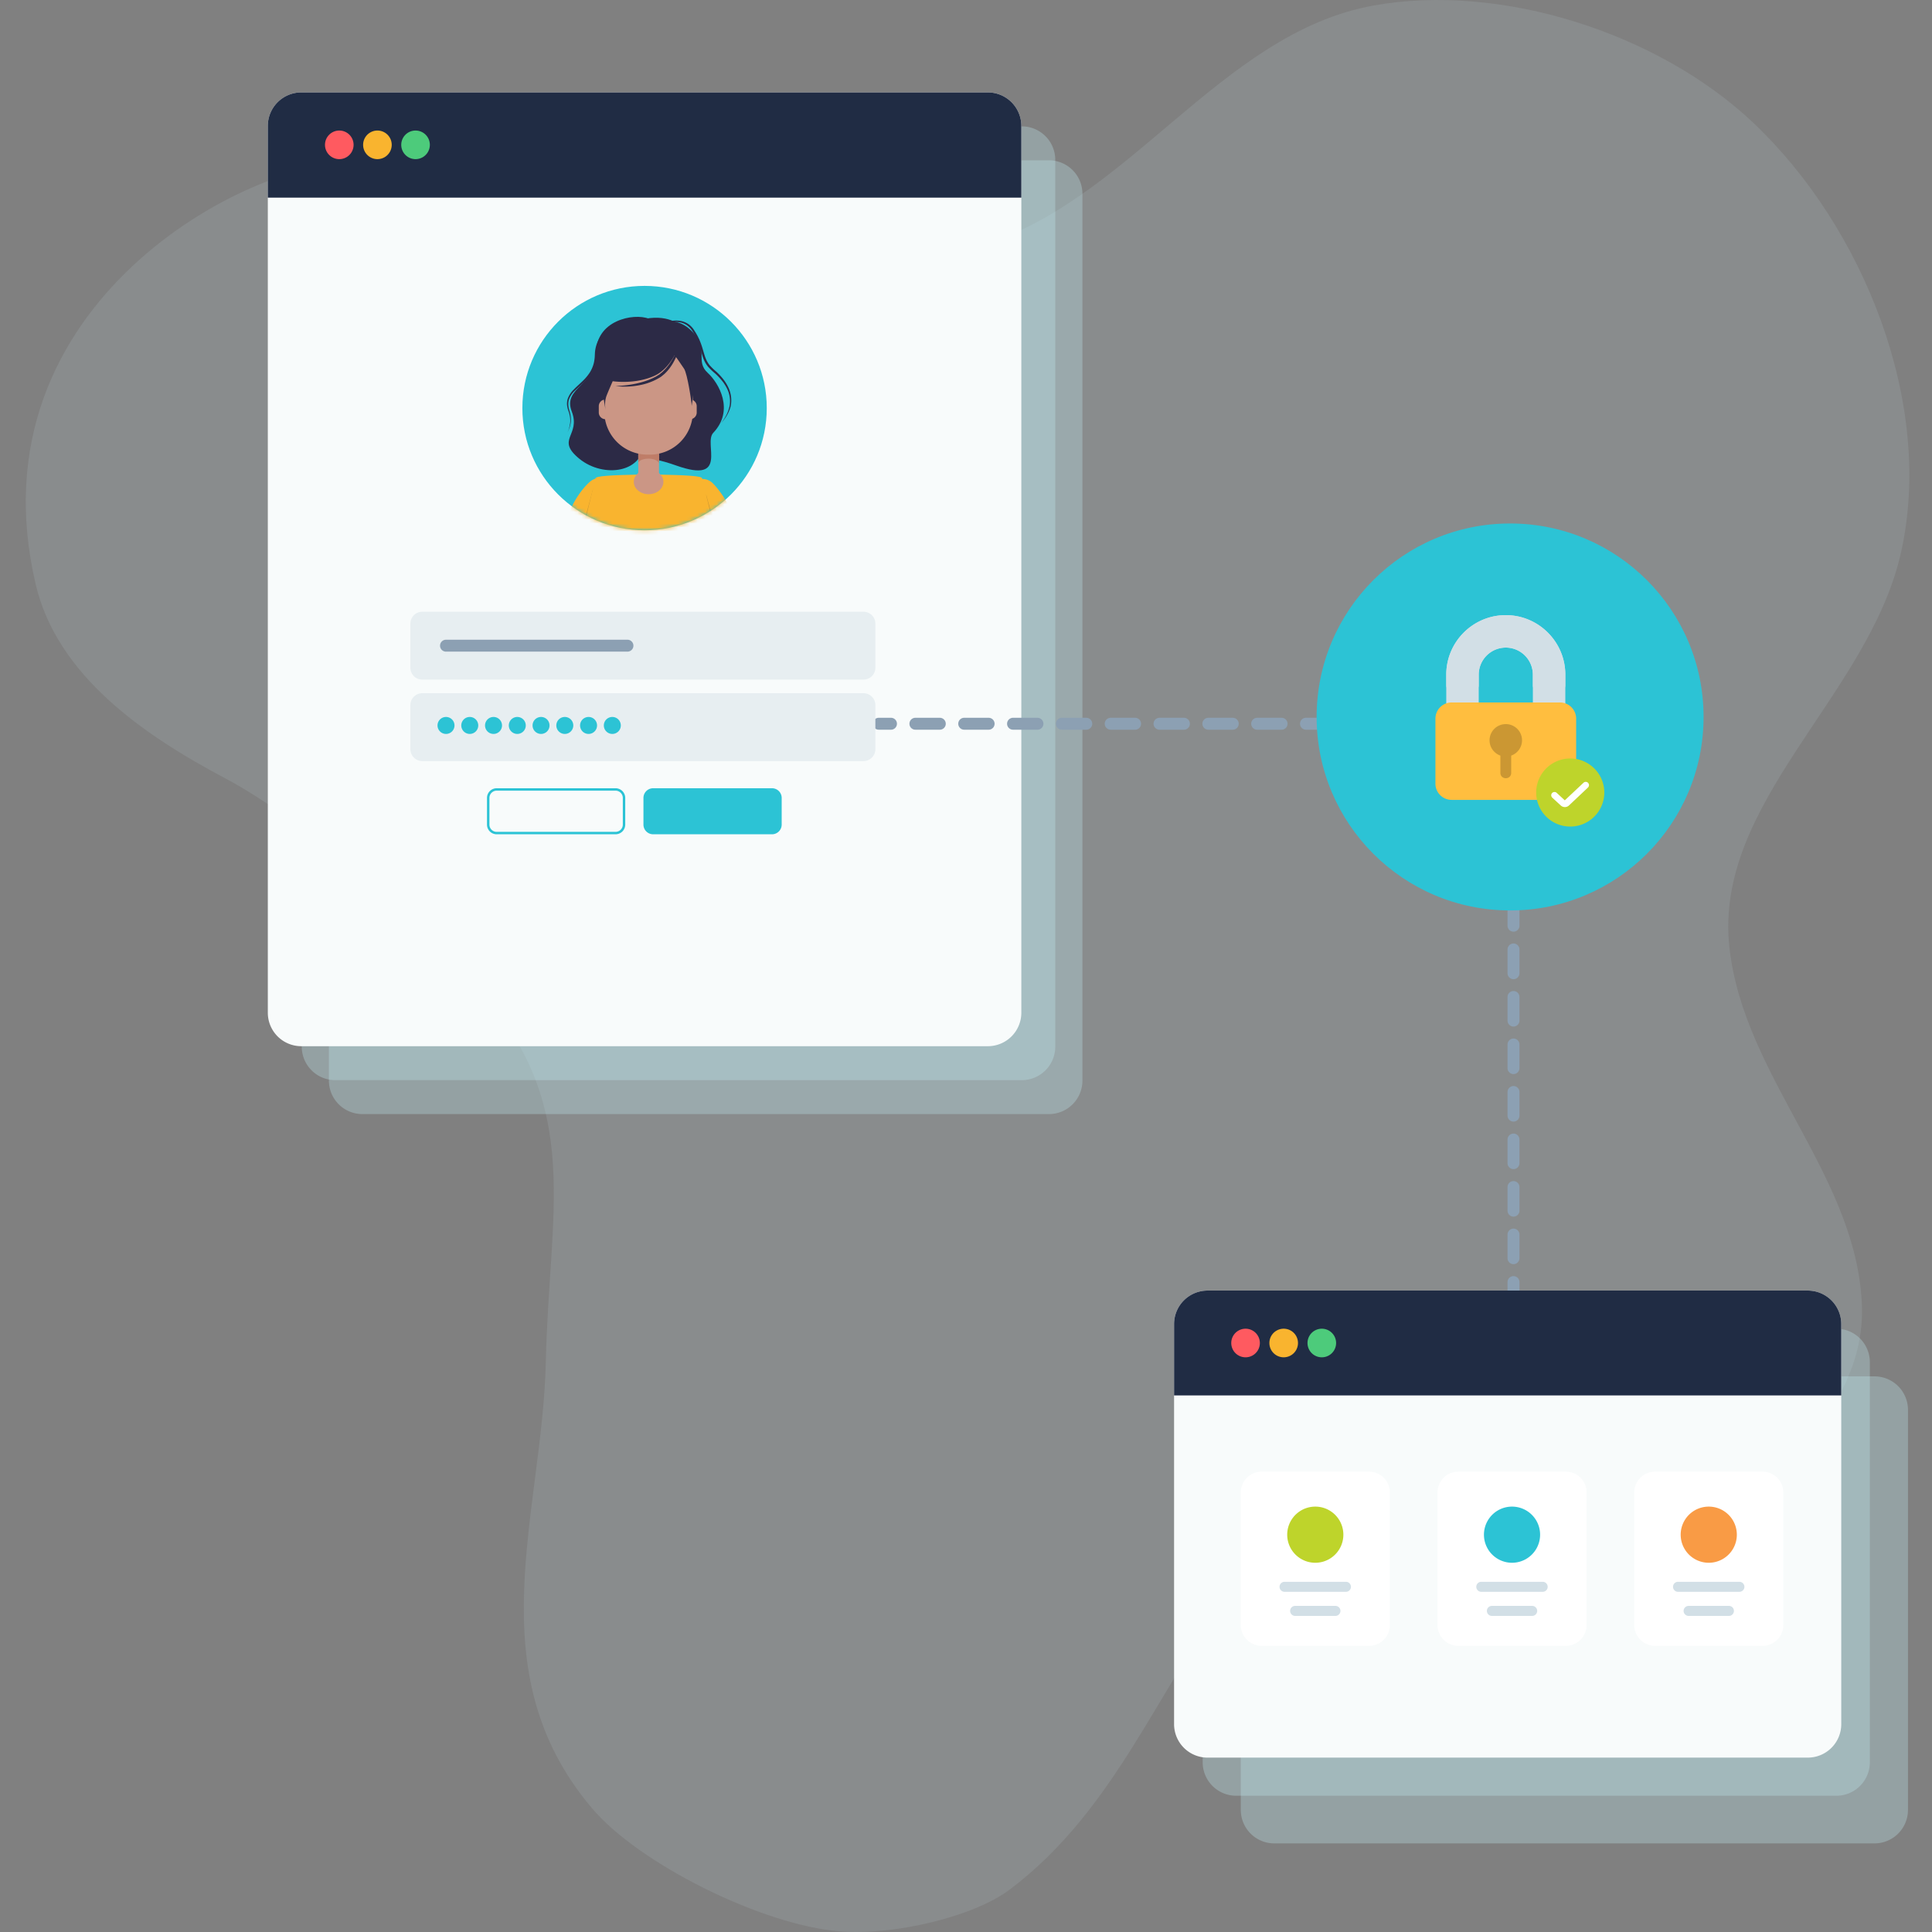 <svg width="500" height="500" fill="none" xmlns="http://www.w3.org/2000/svg"><rect width="100%" height="100%" fill="#808080" stroke="none"/><path d="M421.19 392.664c20.892 5.958 61.367-21.156 60.696-54.066-.83-33.973-30.571-59.509-34.309-93.385-4.153-37.483 35.874-65.08 44.308-101.822 8.913-38.642-9.584-84.755-38.334-111.805C429.049 8.53 388.51-4.48 355.543 1.413c-40.091 7.15-64.242 52.264-103.63 62.633-31.945 8.436-64.657-.805-95.836-11.883-23.639-8.436-43.86-8.469-65.775-9.66C66.184 41.15-7.96 77.925 9.225 151.184c5.495 23.539 27.76 38.964 48.972 50.202s51.496 38.03 67.085 56.321c25.365 29.593 16.835 55.644 15.973 94.737-.863 39.093-18.049 79.957 11.82 115.379 12.107 14.459 44.084 30.366 64.177 32.009 14.056 1.159 34.725-3.8 43.989-10.756 55.776-41.926 43.477-129.515 159.949-96.412Z" fill="#B9CBD3" style="mix-blend-mode:luminosity" opacity=".16"/><path opacity=".3" d="M78.093 41.365a8.663 8.663 0 0 1 8.663-8.663H264.44a8.663 8.663 0 0 1 8.663 8.663v229.512a8.664 8.664 0 0 1-8.663 8.663H86.756a8.663 8.663 0 0 1-8.663-8.663V41.365Z" fill="#C3EEF4"/><path opacity=".3" d="M85.12 50.15a8.663 8.663 0 0 1 8.663-8.663h177.685a8.663 8.663 0 0 1 8.663 8.663v229.512a8.664 8.664 0 0 1-8.663 8.663H93.783a8.663 8.663 0 0 1-8.663-8.663V50.15Z" fill="#C3EEF4"/><path d="M69.31 32.58a8.663 8.663 0 0 1 8.662-8.662h177.685a8.663 8.663 0 0 1 8.663 8.663v229.512a8.663 8.663 0 0 1-8.663 8.663H77.972a8.663 8.663 0 0 1-8.662-8.663V32.581Z" fill="#F8FBFB"/><path d="M69.31 32.58a8.663 8.663 0 0 1 8.662-8.662h177.685a8.663 8.663 0 0 1 8.663 8.663v18.568H69.31V32.581Z" fill="#202C44"/><path d="M91.508 37.485a3.7 3.7 0 1 1-7.4 0 3.7 3.7 0 0 1 7.4 0Z" fill="#FF5A60"/><path d="M101.377 37.485a3.7 3.7 0 1 1-7.4-.001 3.7 3.7 0 0 1 7.4 0Z" fill="#F9B42F"/><path d="M111.242 37.485a3.7 3.7 0 1 1-7.4 0 3.7 3.7 0 0 1 7.4 0Z" fill="#4DCB7B"/><path d="M198.437 105.612c0 17.465-14.158 31.623-31.623 31.623-17.465 0-31.624-14.158-31.624-31.623 0-17.465 14.159-31.623 31.624-31.623 17.465 0 31.623 14.158 31.623 31.623Z" fill="#2CC3D5"/><mask id="password__a" style="mask-type:alpha" maskUnits="userSpaceOnUse" x="135" y="73" width="64" height="65"><path d="M166.814 137.235c17.465 0 31.623-14.158 31.623-31.623 0-17.465-14.158-31.623-31.623-31.623-17.465 0-31.624 14.158-31.624 31.623 0 17.465 14.159 31.623 31.624 31.623Z" fill="#FF5A60"/></mask><g mask="url(#password__a)"><path fill-rule="evenodd" clip-rule="evenodd" d="M157.449 130.21a3.655 3.655 0 0 0-4.528-5.735l2.243 2.884c-2.243-2.884-2.245-2.882-2.246-2.881l-.003.002-.006.005-.013.01-.031.025a7.43 7.43 0 0 0-.293.248c-.169.151-.388.355-.645.617a19.218 19.218 0 0 0-1.901 2.291c-1.448 2.033-3.108 5.078-4.249 9.338a3.655 3.655 0 0 0 7.059 1.889c.902-3.371 2.17-5.625 3.14-6.985.487-.683.904-1.148 1.169-1.419a5.128 5.128 0 0 1 .304-.289Zm21.736-5.087a3.653 3.653 0 0 1 5.164-.168l-2.497 2.666a547.541 547.541 0 0 1 2.499-2.665l.007.006.009.009.024.023.063.061a15.96 15.96 0 0 1 .772.828c.473.542 1.096 1.32 1.772 2.329 1.35 2.017 2.923 4.979 3.891 8.839a3.654 3.654 0 0 1-7.087 1.779c-.728-2.902-1.903-5.1-2.875-6.553a16.178 16.178 0 0 0-1.21-1.595 8.712 8.712 0 0 0-.382-.413l-.003-.003.002.002.007.007.006.005.003.003.002.002a3.654 3.654 0 0 1-.167-5.162Z" fill="#F9B42F"/><path d="M153.515 126.364s-3.481 13.376-4.233 14.361l-.382.472c.478.04.958.006 1.425-.101l1.017-1.25 2.66-9.085-.487-4.397Zm29.232 1.592s3.143 11.595 3.91 12.58l.447.679a4.503 4.503 0 0 1-1.374-.309l-1.014-1.25-2.663-9.084.694-2.616Z" fill="#CB9733"/><path d="M186.159 142.352c-1.294-5.548-4.452-18.532-4.452-18.532 0-.636-3.866-.861-12.543-1.032v-.043l-1.258.018-1.261-.018v.043c-8.673.171-12.543.396-12.543 1.032 0 0-3.158 12.995-4.452 18.532-1.243 5.346 2.435 10.066 5.927 10.066h24.655c3.492 0 7.173-4.72 5.927-10.066Z" fill="#F9B42F"/><path d="M167.46 85.043c.56-.102 6.675-4.953 12.092 1.21 3.834 4.36.327 7.241 3.608 10.246 2.907 2.667 6.948 9.698 1.428 15.519-2.587 2.728 4.168 13.323-9.563 8.466-8.72-3.093-9.447-1.145-9.447-1.145l1.882-34.296Z" fill="#2C2A46"/><path d="M171.721 86.663s.294-2.576-3.765-4.171c-4.058-1.595-13.836.505-13.647 8.898.189 8.393-8.756 8.775-6.344 15.086 2.413 6.311-4.28 7.133 1.962 12.245 6.243 5.112 17.005 3.764 16.856-5.007-.149-8.771 4.938-27.051 4.938-27.051Z" fill="#2C2A46"/><path d="M167.857 127.717c2.016 0 3.651-1.347 3.651-3.008 0-1.662-1.635-3.009-3.651-3.009-2.017 0-3.652 1.347-3.652 3.009 0 1.661 1.635 3.008 3.652 3.008Z" fill="#EFB8C2"/><path d="M167.857 127.717c2.016 0 3.651-1.347 3.651-3.008 0-1.662-1.635-3.009-3.651-3.009-2.017 0-3.652 1.347-3.652 3.009 0 1.661 1.635 3.008 3.652 3.008Z" fill="#CB9685"/><path fill-rule="evenodd" clip-rule="evenodd" d="M167.857 121.883c-1.951 0-3.469 1.297-3.469 2.826 0 1.529 1.518 2.826 3.469 2.826 1.95 0 3.469-1.297 3.469-2.826 0-1.529-1.519-2.826-3.469-2.826Zm-3.835 2.826c0-1.794 1.752-3.191 3.835-3.191s3.834 1.397 3.834 3.191c0 1.794-1.751 3.191-3.834 3.191s-3.835-1.397-3.835-3.191Z" fill="#CB9685"/><path d="M168.158 116.066h-.592a11.01 11.01 0 0 1-2.387-.258v6.904a2.408 2.408 0 0 0 2.405 2.409h.556a2.396 2.396 0 0 0 1.709-.713c.223-.225.4-.493.52-.787.119-.295.179-.61.176-.928v-6.903c-.783.177-1.584.27-2.387.276Z" fill="#CB9685"/><path d="M165.186 117.686v1.987s.57-.977 2.674-.977 2.685 1.09 2.685 1.09v-2.405l-5.366-.099.007.404Z" fill="#BF7D68"/><path d="M179.321 94.58v11.911a11.162 11.162 0 0 1-3.265 7.901 11.159 11.159 0 0 1-7.901 3.265h-.592a11.171 11.171 0 0 1-11.166-11.159V94.58a11.166 11.166 0 0 1 11.166-11.165h.592a11.166 11.166 0 0 1 11.166 11.165Z" fill="#CB9685"/><path d="M156.674 103.384v5.108a1.735 1.735 0 0 1-1.708-1.74v-1.628a1.74 1.74 0 0 1 1.708-1.74Zm23.635 1.74v1.628a1.735 1.735 0 0 1-1.707 1.74v-5.108a1.736 1.736 0 0 1 1.707 1.74Z" fill="#CB9685"/><path d="M179.048 98.12s.211 3.658 0 5.064c-.21 1.407.843-5.065.843-5.065h-.843Z" fill="#160566"/><path d="M168.365 85.064a19.826 19.826 0 0 1 4.611-1.864 8.65 8.65 0 0 1 2.507-.221c.861.05 1.698.306 2.438.748a5.315 5.315 0 0 1 1.784 1.835l.342.527c.105.181.207.363.309.549.218.363.385.748.574 1.122.338.767.628 1.555.868 2.358.244.796.451 1.595.727 2.351a7.178 7.178 0 0 0 1.152 2.079c.542.605 1.129 1.17 1.755 1.69a16.844 16.844 0 0 1 1.707 1.849 11.21 11.21 0 0 1 1.337 2.143 7.74 7.74 0 0 1 .615 4.949 10.1 10.1 0 0 1-2.457 4.298 10.336 10.336 0 0 0 2.18-4.36 7.343 7.343 0 0 0-.726-4.694 9.8 9.8 0 0 0-.618-1.043c-.211-.363-.472-.658-.727-.981a16.339 16.339 0 0 0-1.682-1.762 16.339 16.339 0 0 1-1.817-1.737 7.654 7.654 0 0 1-1.25-2.231c-.29-.796-.494-1.602-.726-2.387a21.287 21.287 0 0 0-.825-2.3c-.175-.364-.334-.727-.538-1.09-.098-.178-.189-.364-.291-.534l-.323-.52a5.157 5.157 0 0 0-1.595-1.733 5.014 5.014 0 0 0-2.242-.767 8.622 8.622 0 0 0-2.42.138 14.34 14.34 0 0 0-2.369.654c-.781.273-1.526.633-2.3.934Z" fill="#2C2A46"/><path d="M171.822 87.938a3.492 3.492 0 0 0-1.199-2.594 7.635 7.635 0 0 0-2.503-1.53 8.653 8.653 0 0 0-2.86-.534 12.84 12.84 0 0 0-2.907.244 13.03 13.03 0 0 0-2.79.872 9.577 9.577 0 0 0-2.442 1.551 7.634 7.634 0 0 0-2.58 5c-.054.476-.065.952-.101 1.471a10.658 10.658 0 0 1-.226 1.508 8.877 8.877 0 0 1-1.202 2.802c-1.112 1.722-2.744 2.96-4.153 4.305a5.965 5.965 0 0 0-1.621 2.351 4.148 4.148 0 0 0-.171 1.414c.033.482.125.959.273 1.42.327.954.458 1.963.385 2.969a6.456 6.456 0 0 1-.316 1.453 13 13 0 0 1-.596 1.377 8.144 8.144 0 0 0 .77-2.841 7.273 7.273 0 0 0-.494-2.874 6.268 6.268 0 0 1-.338-1.486 4.46 4.46 0 0 1 .149-1.53 6.331 6.331 0 0 1 1.653-2.543c.702-.727 1.454-1.37 2.159-2.057a12.58 12.58 0 0 0 1.889-2.227 8.378 8.378 0 0 0 1.112-2.649c.101-.472.169-.95.203-1.432.03-.472.033-.988.091-1.497.119-1.014.42-2 .891-2.906a7.966 7.966 0 0 1 1.903-2.384 9.871 9.871 0 0 1 2.573-1.606 12.124 12.124 0 0 1 2.907-.861c.99-.177 1.997-.24 3.001-.185a8.671 8.671 0 0 1 2.943.632 7.785 7.785 0 0 1 2.485 1.671c.353.36.639.78.847 1.24.213.454.304.956.265 1.456Z" fill="#2C2A46"/><path d="M166.736 82.837c-8.721-1.421-12.499 9.912-11.991 12.517.269 1.355.727 3.579 1.09 5.399 0 0 1.054 6.468.843 5.062a9.846 9.846 0 0 1-.08-1.014 6.417 6.417 0 0 1 .465-2.616c.64-1.584 1.505-3.528 1.505-3.528s5.73.897 10.798-1.4c5.069-2.296 7.086-9.646 7.086-9.646s-.996-3.35-9.716-4.774Z" fill="#2C2A46"/><path d="M167.128 82.466c12.114-2.039 13.942 9.832 13.415 12.437-.527 2.605-1.537 10.148-1.537 10.148 0-1.031-1.13-8.357-1.959-9.61-4.204-6.402-9.919-12.975-9.919-12.975Z" fill="#2C2A46"/><path d="M176.374 87.608a16.93 16.93 0 0 1-.662 2.856 17.064 17.064 0 0 1-1.119 2.732c-.444.891-.986 1.73-1.617 2.5-.319.385-.662.749-1.028 1.09-.193.164-.389.323-.585.483-.098.08-.193.164-.298.236l-.32.204a15.666 15.666 0 0 1-5.57 2.038 19.92 19.92 0 0 1-2.932.302 17.17 17.17 0 0 1-2.929-.15 28.57 28.57 0 0 0 5.741-.726 20.86 20.86 0 0 0 2.736-.825c.226-.08.44-.178.662-.272.221-.094.439-.178.646-.29l.636-.32c.207-.113.393-.248.592-.364l.298-.181c.095-.066.182-.142.273-.215l.559-.461c.331-.335.68-.647.978-1.014a14.59 14.59 0 0 0 1.635-2.333 21.6 21.6 0 0 0 1.293-2.576 27.99 27.99 0 0 0 1.011-2.714Z" fill="#2C2A46"/></g><path fill-rule="evenodd" clip-rule="evenodd" d="M159.3 204.623h-30.755c-1.04 0-1.883.843-1.883 1.883v6.895c0 1.04.843 1.883 1.883 1.883H159.3c1.04 0 1.884-.843 1.884-1.883v-6.895c0-1.04-.844-1.883-1.884-1.883Zm-30.755-.628a2.51 2.51 0 0 0-2.511 2.511v6.895a2.51 2.51 0 0 0 2.511 2.511H159.3a2.51 2.51 0 0 0 2.511-2.511v-6.895a2.51 2.51 0 0 0-2.511-2.511h-30.755Z" fill="#2CC3D5"/><path d="M166.523 206.506a2.512 2.512 0 0 1 2.512-2.511h30.755a2.511 2.511 0 0 1 2.511 2.511v6.895a2.511 2.511 0 0 1-2.511 2.511h-30.755a2.512 2.512 0 0 1-2.512-2.511v-6.895Z" fill="#2CC3D5"/><path fill-rule="evenodd" clip-rule="evenodd" d="M225.884 187.305c0-.852.69-1.542 1.542-1.542h3.159a1.542 1.542 0 1 1 0 3.085h-3.159a1.542 1.542 0 0 1-1.542-1.543Zm9.477 0c0-.852.69-1.542 1.542-1.542h6.318a1.542 1.542 0 1 1 0 3.085h-6.318a1.542 1.542 0 0 1-1.542-1.543Zm12.635 0c0-.852.691-1.542 1.543-1.542h6.318a1.542 1.542 0 1 1 0 3.085h-6.318a1.543 1.543 0 0 1-1.543-1.543Zm12.636 0c0-.852.691-1.542 1.543-1.542h6.318a1.542 1.542 0 1 1 0 3.085h-6.318a1.543 1.543 0 0 1-1.543-1.543Zm12.636 0c0-.852.691-1.542 1.543-1.542h6.318a1.542 1.542 0 1 1 0 3.085h-6.318a1.543 1.543 0 0 1-1.543-1.543Zm12.636 0c0-.852.691-1.542 1.543-1.542h6.317a1.542 1.542 0 1 1 0 3.085h-6.317a1.543 1.543 0 0 1-1.543-1.543Zm12.636 0c0-.852.69-1.542 1.542-1.542h6.318a1.542 1.542 0 1 1 0 3.085h-6.318a1.542 1.542 0 0 1-1.542-1.543Zm12.636 0c0-.852.69-1.542 1.542-1.542h6.318a1.542 1.542 0 1 1 0 3.085h-6.318a1.542 1.542 0 0 1-1.542-1.543Zm12.636 0c0-.852.69-1.542 1.542-1.542h6.318a1.542 1.542 0 1 1 0 3.085h-6.318a1.542 1.542 0 0 1-1.542-1.543Zm12.635 0c0-.852.691-1.542 1.543-1.542h6.318a1.542 1.542 0 1 1 0 3.085h-6.318a1.543 1.543 0 0 1-1.543-1.543Zm12.636 0c0-.852.691-1.542 1.543-1.542h6.318a1.542 1.542 0 1 1 0 3.085h-6.318a1.543 1.543 0 0 1-1.543-1.543Zm12.636 0c0-.852.691-1.542 1.543-1.542h6.317a1.542 1.542 0 1 1 0 3.085h-6.317a1.543 1.543 0 0 1-1.543-1.543Zm12.636 0c0-.852.69-1.542 1.542-1.542h6.318a1.542 1.542 0 1 1 0 3.085h-6.318a1.542 1.542 0 0 1-1.542-1.543Zm12.636 0c0-.852.69-1.542 1.542-1.542h4.702v4.617a1.542 1.542 0 0 1-3.085 0v-1.532h-1.617a1.542 1.542 0 0 1-1.542-1.543Zm4.701 7.681c.852 0 1.543.691 1.543 1.543v6.149a1.542 1.542 0 0 1-3.085 0v-6.149c0-.852.69-1.543 1.542-1.543Zm0 12.298c.852 0 1.543.691 1.543 1.543v6.149a1.542 1.542 0 0 1-3.085 0v-6.149c0-.852.69-1.543 1.542-1.543Zm0 12.298c.852 0 1.543.691 1.543 1.543v6.149a1.542 1.542 0 0 1-3.085 0v-6.149c0-.852.69-1.543 1.542-1.543Zm0 12.298c.852 0 1.543.691 1.543 1.543v6.149a1.542 1.542 0 0 1-3.085 0v-6.149c0-.852.69-1.543 1.542-1.543Zm0 12.298c.852 0 1.543.691 1.543 1.543v6.149a1.542 1.542 0 0 1-3.085 0v-6.149c0-.852.69-1.543 1.542-1.543Zm0 12.298c.852 0 1.543.691 1.543 1.543v6.149a1.543 1.543 0 0 1-3.085 0v-6.149c0-.852.69-1.543 1.542-1.543Zm0 12.298c.852 0 1.543.691 1.543 1.543v6.149a1.543 1.543 0 0 1-3.085 0v-6.149c0-.852.69-1.543 1.542-1.543Zm0 12.298c.852 0 1.543.691 1.543 1.543v6.149a1.543 1.543 0 0 1-3.085 0v-6.149c0-.852.69-1.543 1.542-1.543Zm0 12.298c.852 0 1.543.691 1.543 1.543v6.148a1.543 1.543 0 0 1-3.085 0v-6.148c0-.852.69-1.543 1.542-1.543Zm0 12.298c.852 0 1.543.691 1.543 1.542v6.149a1.543 1.543 0 0 1-3.085 0v-6.149c0-.851.69-1.542 1.542-1.542Zm0 12.298c.852 0 1.543.691 1.543 1.542v6.149a1.543 1.543 0 0 1-3.085 0v-6.149c0-.851.69-1.542 1.542-1.542Zm0 12.298c.852 0 1.543.691 1.543 1.542v6.149a1.543 1.543 0 0 1-3.085 0v-6.149c0-.851.69-1.542 1.542-1.542Zm0 12.298c.852 0 1.543.69 1.543 1.542v6.149a1.543 1.543 0 0 1-3.085 0v-6.149c0-.852.69-1.542 1.542-1.542Zm0 12.298c.852 0 1.543.69 1.543 1.542v3.075a1.542 1.542 0 0 1-3.085 0v-3.075c0-.852.69-1.542 1.542-1.542Z" fill="#8CA0B3"/><path d="M440.884 185.548c0 27.653-22.417 50.071-50.07 50.071-27.654 0-50.071-22.418-50.071-50.071s22.417-50.07 50.071-50.07c27.653 0 50.07 22.417 50.07 50.07Z" fill="#2CC3D5"/><path opacity=".3" d="M311.249 352.533a8.663 8.663 0 0 1 8.663-8.663h155.341a8.662 8.662 0 0 1 8.663 8.663v103.541a8.663 8.663 0 0 1-8.663 8.663H319.912a8.664 8.664 0 0 1-8.663-8.663V352.533Z" fill="#C3EEF4"/><path opacity=".3" d="M321.116 364.866a8.663 8.663 0 0 1 8.663-8.663H485.12a8.662 8.662 0 0 1 8.663 8.663v103.541a8.663 8.663 0 0 1-8.663 8.663H329.779a8.664 8.664 0 0 1-8.663-8.663V364.866Z" fill="#C3EEF4"/><path d="M303.85 342.666a8.662 8.662 0 0 1 8.663-8.663h155.341a8.663 8.663 0 0 1 8.663 8.663v103.541a8.664 8.664 0 0 1-8.663 8.663H312.513a8.663 8.663 0 0 1-8.663-8.663V342.666Z" fill="#F8FBFB"/><path d="M303.85 342.666a8.662 8.662 0 0 1 8.663-8.663h155.341a8.663 8.663 0 0 1 8.663 8.663v18.47H303.85v-18.47Z" fill="#202C44"/><path d="M422.946 386.248v34.311a5.38 5.38 0 0 0 5.38 5.38h27.822a5.38 5.38 0 0 0 5.38-5.38v-34.311a5.38 5.38 0 0 0-5.38-5.38h-27.822a5.38 5.38 0 0 0-5.38 5.38Z" fill="#fff"/><path d="M442.226 404.442a7.266 7.266 0 1 0 0-14.532 7.266 7.266 0 0 0 0 14.532Z" fill="#F99B45"/><path fill-rule="evenodd" clip-rule="evenodd" d="M432.978 410.665c0-.716.58-1.297 1.296-1.297h15.919a1.297 1.297 0 0 1 0 2.593h-15.919c-.716 0-1.296-.58-1.296-1.296Zm2.739 6.235c0-.716.58-1.296 1.296-1.296h10.428a1.296 1.296 0 1 1 0 2.593h-10.428a1.297 1.297 0 0 1-1.296-1.297Z" fill="#D2DFE6"/><path d="M372.031 386.248v34.311a5.38 5.38 0 0 0 5.38 5.38h27.822a5.38 5.38 0 0 0 5.38-5.38v-34.311a5.38 5.38 0 0 0-5.38-5.38h-27.822a5.38 5.38 0 0 0-5.38 5.38Z" fill="#fff"/><path d="M391.311 404.442a7.266 7.266 0 1 0 0-14.532 7.266 7.266 0 0 0 0 14.532Z" fill="#2CC3D5"/><path fill-rule="evenodd" clip-rule="evenodd" d="M382.062 410.665c0-.716.581-1.297 1.297-1.297h15.919a1.297 1.297 0 0 1 0 2.593h-15.919c-.716 0-1.297-.58-1.297-1.296Zm2.74 6.235c0-.716.58-1.296 1.296-1.296h10.428a1.296 1.296 0 1 1 0 2.593h-10.428a1.297 1.297 0 0 1-1.296-1.297Z" fill="#D2DFE6"/><path d="M321.115 386.248v34.311a5.38 5.38 0 0 0 5.38 5.38h27.822a5.38 5.38 0 0 0 5.38-5.38v-34.311a5.38 5.38 0 0 0-5.38-5.38h-27.822a5.38 5.38 0 0 0-5.38 5.38Z" fill="#fff"/><path d="M340.396 404.442a7.266 7.266 0 1 0 0-14.532 7.266 7.266 0 0 0 0 14.532Z" fill="#BED42B"/><path fill-rule="evenodd" clip-rule="evenodd" d="M331.146 410.665c0-.716.581-1.297 1.297-1.297h15.919a1.297 1.297 0 0 1 0 2.593h-15.919c-.716 0-1.297-.58-1.297-1.296Zm2.74 6.235c0-.716.58-1.296 1.296-1.296h10.428a1.296 1.296 0 1 1 0 2.593h-10.428a1.297 1.297 0 0 1-1.296-1.297Z" fill="#D2DFE6"/><path d="M326.049 347.57a3.7 3.7 0 1 1-7.4 0 3.7 3.7 0 0 1 7.4 0Z" fill="#FF5A60"/><path d="M335.918 347.57a3.7 3.7 0 1 1-7.401-.001 3.7 3.7 0 0 1 7.401.001Z" fill="#F9B42F"/><path d="M345.783 347.57a3.7 3.7 0 1 1-7.401-.001 3.7 3.7 0 0 1 7.401.001Z" fill="#4DCB7B"/><path d="M389.697 159.195c-8.489 0-15.408 6.92-15.408 15.408v8.591c0 .784.616 1.401 1.401 1.401h5.603c.784 0 1.4-.617 1.4-1.401v-8.591a7.006 7.006 0 0 1 7.004-7.003 7.005 7.005 0 0 1 7.003 7.003v2.801c0 .785.616 1.401 1.401 1.401h5.603c.784 0 1.4-.616 1.4-1.401v-2.801c0-8.488-6.919-15.408-15.407-15.408Z" fill="#D2DFE6"/><path d="M389.699 159.195c8.488 0 15.407 6.92 15.407 15.408v8.591c0 .784-.616 1.401-1.4 1.401h-5.603a1.387 1.387 0 0 1-1.401-1.401v-8.591a7.005 7.005 0 0 0-7.003-7.003 7.006 7.006 0 0 0-7.004 7.003v2.801c0 .785-.616 1.401-1.4 1.401h-5.603a1.387 1.387 0 0 1-1.401-1.401v-2.801c0-8.488 6.92-15.408 15.408-15.408Z" fill="#D2DFE6"/><path d="M403.703 181.794h-28.014a4.197 4.197 0 0 0-4.202 4.203v16.808a4.197 4.197 0 0 0 4.202 4.202h28.014a4.196 4.196 0 0 0 4.202-4.202v-16.808a4.197 4.197 0 0 0-4.202-4.203Z" fill="#FFBE3F"/><path d="M393.899 191.599c0 1.821-1.176 3.361-2.801 3.95v4.454c0 .925-.701 1.401-1.401 1.401-.7 0-1.401-.476-1.401-1.401v-4.454c-1.624-.589-2.801-2.129-2.801-3.95a4.197 4.197 0 0 1 4.202-4.202 4.196 4.196 0 0 1 4.202 4.202Z" fill="#CB9733"/><path d="M413.585 205.083a7.231 7.231 0 0 1-7.232 7.231 7.231 7.231 0 1 1 0-14.463 7.232 7.232 0 0 1 7.232 7.232Z" fill="#fff"/><path d="M406.384 196.293a8.813 8.813 0 0 0-8.653 10.524 8.806 8.806 0 0 0 6.924 6.925 8.809 8.809 0 0 0 5.093-.5 8.809 8.809 0 0 0 5.443-8.139 8.813 8.813 0 0 0-2.582-6.224 8.827 8.827 0 0 0-6.225-2.586Zm4.599 7.504-4.937 4.658a1.563 1.563 0 0 1-2.122 0l-2.197-2.023a.842.842 0 0 1 .541-1.462.842.842 0 0 1 .606.224l2.096 1.932 4.859-4.57a.843.843 0 0 1 1.154 1.228v.013Z" fill="#BED42B"/><path d="M106.203 182.484a3.085 3.085 0 0 1 3.085-3.085h114.175a3.086 3.086 0 0 1 3.085 3.085v11.399a3.085 3.085 0 0 1-3.085 3.085H109.288a3.085 3.085 0 0 1-3.085-3.085v-11.399Z" fill="#E7EEF1"/><path d="M117.623 187.745a2.196 2.196 0 1 1-4.393 0 2.196 2.196 0 0 1 4.393 0Zm24.596 0a2.196 2.196 0 1 1-4.392 0 2.196 2.196 0 0 1 4.392 0Zm-12.299 0a2.196 2.196 0 1 1-4.392 0 2.196 2.196 0 0 1 4.392 0Zm24.596 0a2.196 2.196 0 1 1-4.392 0 2.196 2.196 0 0 1 4.392 0Zm-30.745 0a2.196 2.196 0 1 1-4.392 0 2.196 2.196 0 0 1 4.392 0Zm24.597 0a2.196 2.196 0 1 1-4.392 0 2.196 2.196 0 0 1 4.392 0Zm-12.298 0a2.196 2.196 0 1 1-4.392 0 2.196 2.196 0 0 1 4.392 0Zm24.596 0a2.196 2.196 0 1 1-4.393 0 2.196 2.196 0 0 1 4.393 0Z" fill="#2CC3D5"/><path d="M106.203 161.402a3.085 3.085 0 0 1 3.085-3.085h114.175a3.085 3.085 0 0 1 3.085 3.085v11.399a3.086 3.086 0 0 1-3.085 3.085H109.288a3.085 3.085 0 0 1-3.085-3.085v-11.399Z" fill="#E7EEF1"/><path fill-rule="evenodd" clip-rule="evenodd" d="M113.884 167.102c0-.852.69-1.543 1.542-1.543h46.996a1.543 1.543 0 0 1 0 3.085h-46.996c-.852 0-1.542-.69-1.542-1.542Z" fill="#8CA0B3"/></svg>